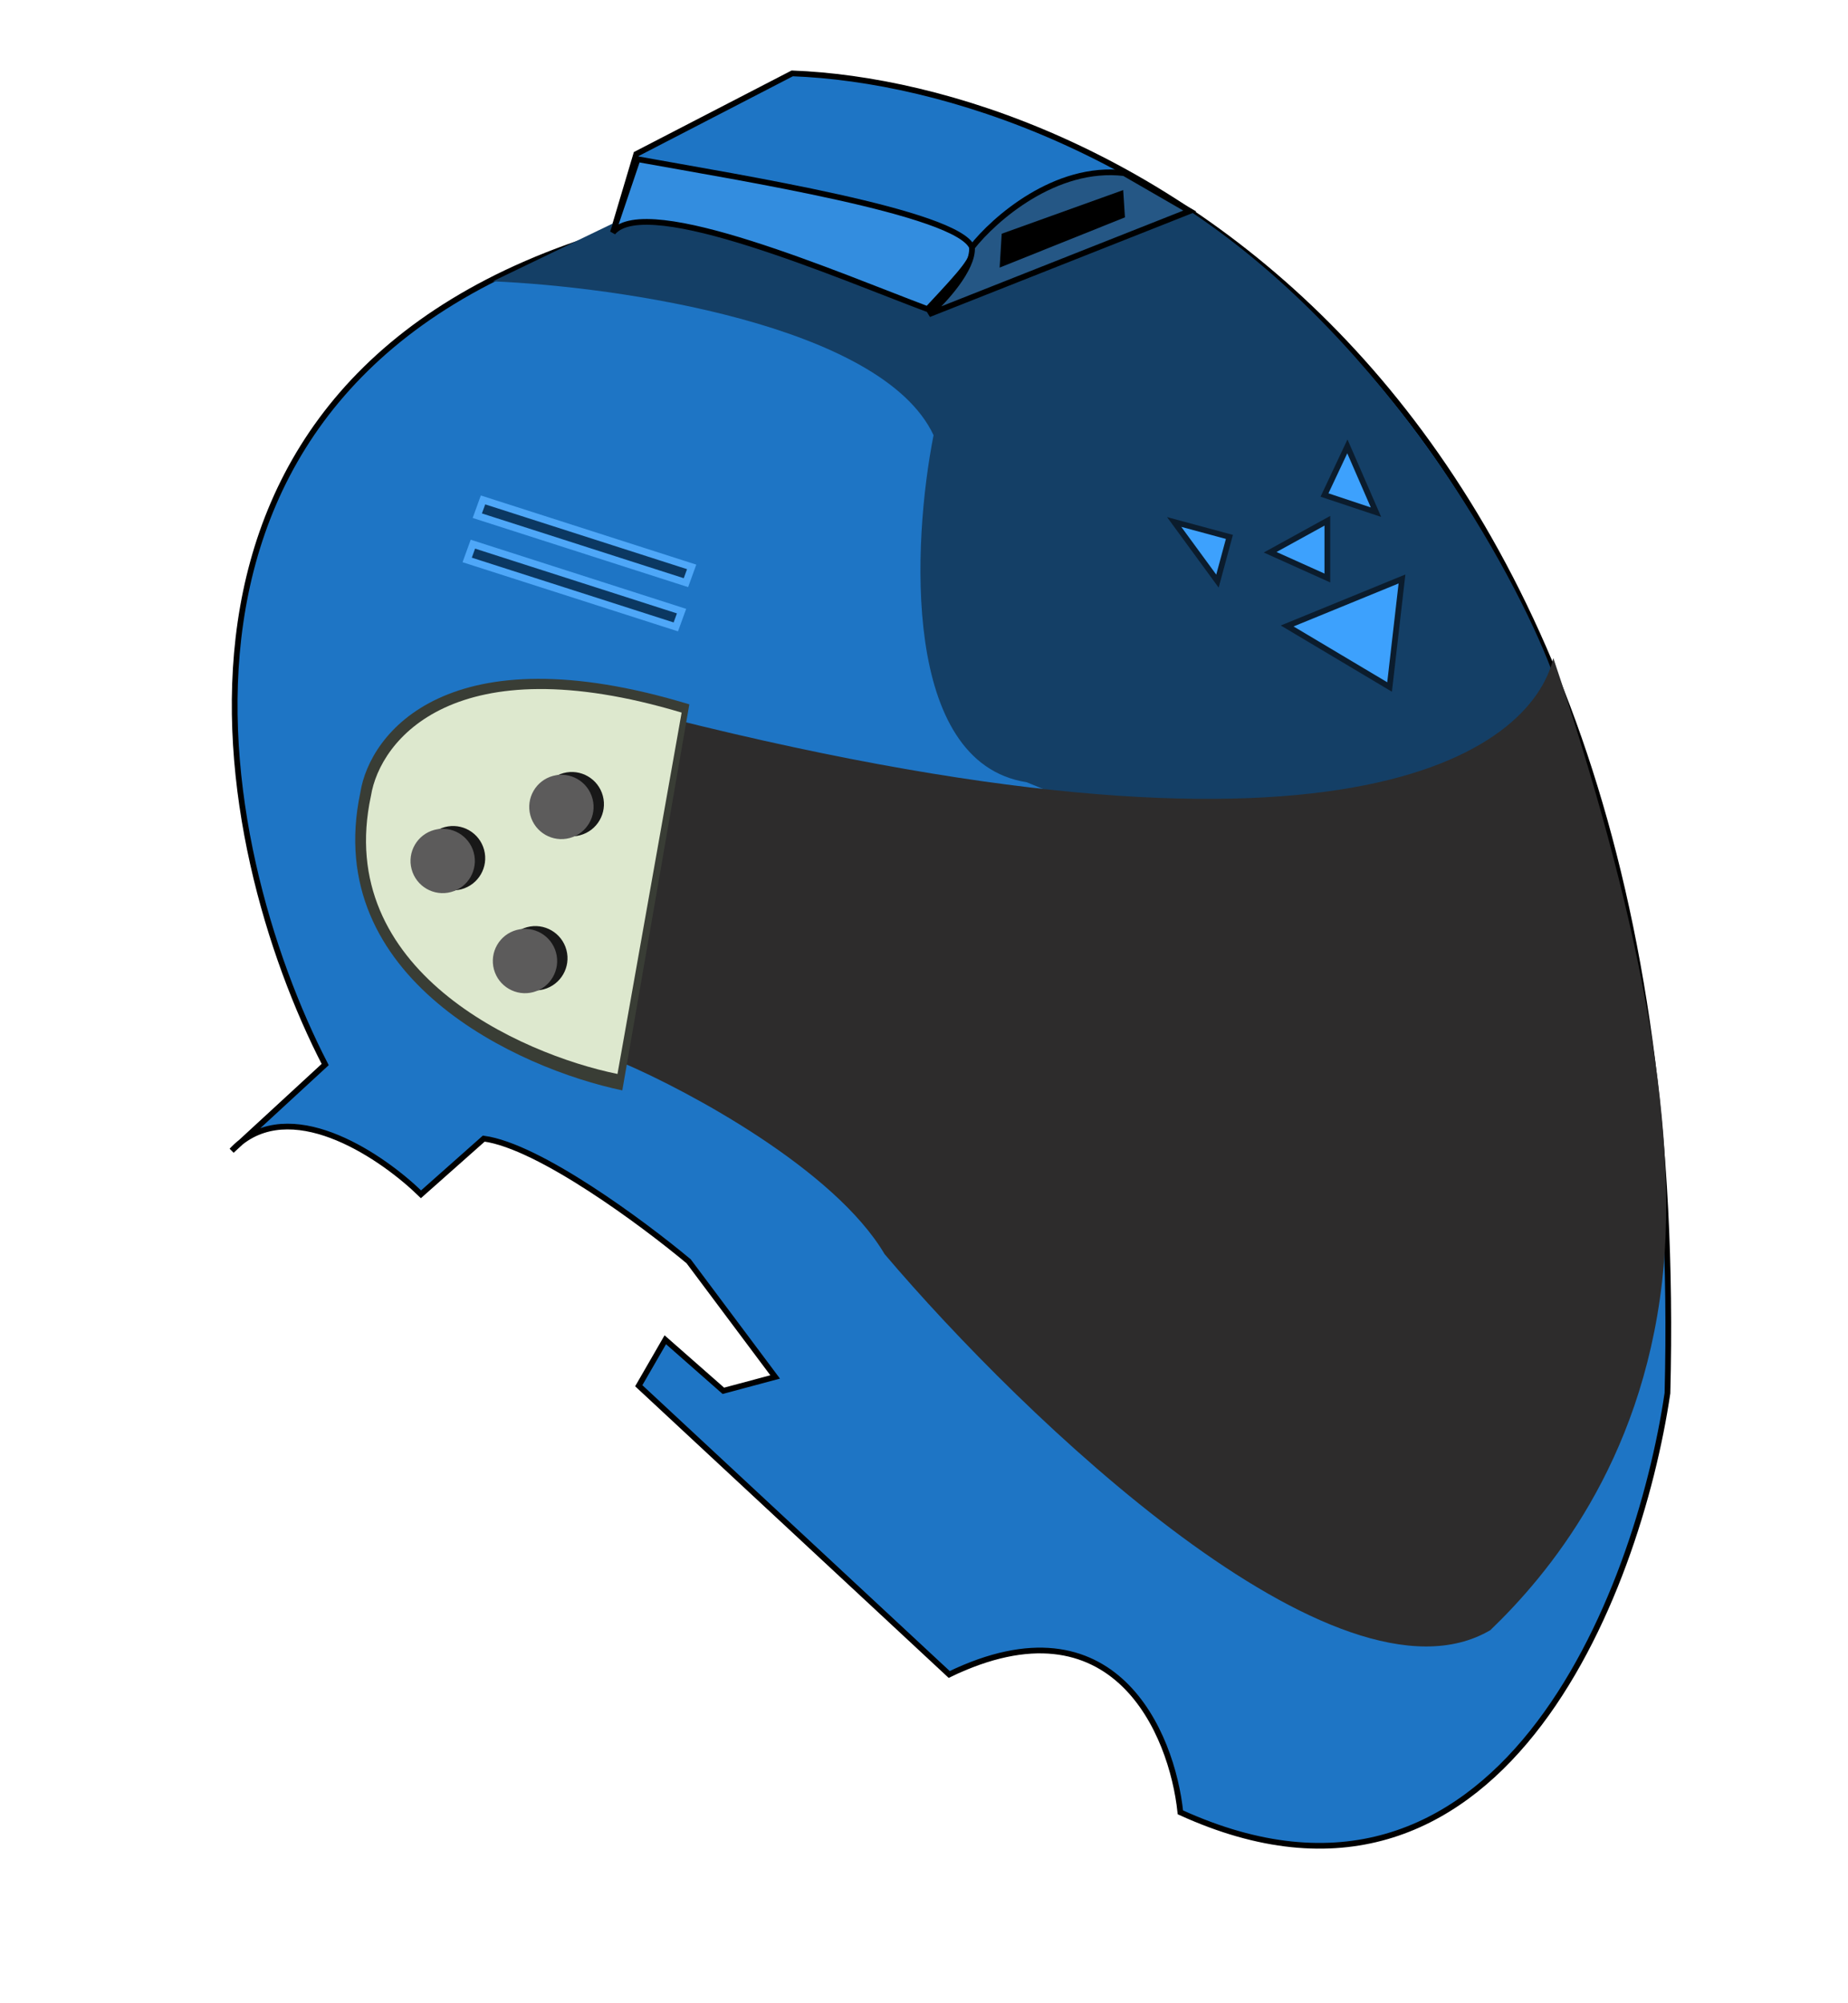 <svg width="323" height="350" viewBox="0 0 323 350" fill="none" xmlns="http://www.w3.org/2000/svg">
<path d="M56.836 186.018C37.337 148.239 20.094 66.27 107.119 40.623L111.206 26.918L138.47 12.823C191.383 14.811 296.057 63.718 291.444 243.436C286.275 278.448 262.012 342.116 206.31 316.688C204.865 302.849 194.761 278.655 165.904 292.595L111.645 242.143L116.283 234.11L126.433 243.03L135.483 240.605L120.371 220.405C112.456 213.795 94.213 200.253 84.555 198.961L73.582 208.691C66.952 202.211 51.895 191.914 42.123 199.57L40.498 201.066C41.02 200.506 41.563 200.008 42.123 199.57L56.836 186.018Z" fill="#1E75C5" stroke="black"/>
<path d="M163.17 76.045C154.118 56.742 108.035 50.078 86.126 49.159L117.914 33.851L159.031 46.114L207.967 36.881C242.904 60.112 264.635 99.945 271.134 116.957L275.499 133.248C269.089 139.492 255.014 153.093 249.998 157.541C244.982 161.989 200.855 145.488 179.418 136.682C157.541 133.232 159.471 94.82 163.17 76.045Z" fill="#143F66"/>
<path d="M169.891 43.204C167.288 37.111 129.459 31.081 111.449 27.823L107.119 40.623C113.001 33.615 147.023 48.361 162.118 54.017L162.376 53.74C168.217 47.476 170.616 44.902 169.891 43.204Z" fill="#338DDF" stroke="black"/>
<path d="M65.224 155.78C61.834 119.44 94.51 119.48 111.271 124.042C234.914 156.097 267.588 131.245 271.5 115C286.025 158.16 293.711 196.107 290.5 224C286.826 255.911 270.448 275.282 260.487 284.852C233.749 300.552 178.757 247.581 154.604 219.132C145.894 204.394 120.549 190.75 108.966 185.77C82.754 182.706 68.883 164.5 65.224 155.78Z" fill="#2D2C2C"/>
<path d="M108.769 190.533L120.483 123.081C78.432 110.283 64.627 128.02 62.981 138.489C56.09 171.039 90.635 186.748 108.769 190.533Z" fill="#393D35"/>
<path d="M107.927 187.664L119.138 124.519C79.483 112.641 66.414 129.27 64.836 139.07C58.258 169.545 90.823 184.164 107.927 187.664Z" fill="#DDE8CE"/>
<circle cx="99.936" cy="140.519" r="5.622" transform="rotate(-15 99.936 140.519)" fill="#181818"/>
<circle cx="98.125" cy="141.004" r="5.622" transform="rotate(-15 98.125 141.004)" fill="#5C5B5B"/>
<circle cx="93.57" cy="167.445" r="5.622" transform="rotate(-15 93.57 167.445)" fill="#181818"/>
<circle cx="91.76" cy="167.93" r="5.622" transform="rotate(-15 91.76 167.93)" fill="#5C5B5B"/>
<circle cx="79.184" cy="149.959" r="5.622" transform="rotate(-15 79.184 149.959)" fill="#181818"/>
<circle cx="77.374" cy="150.444" r="5.622" transform="rotate(-15 77.374 150.444)" fill="#5C5B5B"/>
<path d="M196.492 30.256C184.467 28.822 173.748 38.29 169.891 43.204C170.137 47.018 164.973 52.605 162.36 54.922L207.967 36.881L196.492 30.256Z" fill="#255785" stroke="black"/>
<path d="M196.622 37.981L174.723 46.759L175.079 40.844L196.314 33.214L196.622 37.981Z" fill="black"/>
<path d="M81.655 97.842L82.656 95.087L119.123 106.789L118.122 109.544L81.655 97.842ZM83.424 90.112L84.424 87.356L120.891 99.058L119.891 101.814L83.424 90.112Z" fill="#0B3862" stroke="#4EA7F8" stroke-width="1.25"/>
<path d="M212.791 101.542L205.225 91.21L214.879 93.819L212.791 101.542Z" fill="#3DA1FD" stroke="#0B1C2D"/>
<path d="M240.5 89.5L231.5 86.5L235.5 78L240.5 89.5Z" fill="#3DA1FD" stroke="#0B1C2D"/>
<path d="M242.876 120.044L224.976 109.382L245.044 101.169L242.876 120.044Z" fill="#3DA1FD" stroke="#0B1C2D"/>
<path d="M232 101L222 96.5L232 91V101Z" fill="#3DA1FD" stroke="#0B1C2D"/>
</svg>
